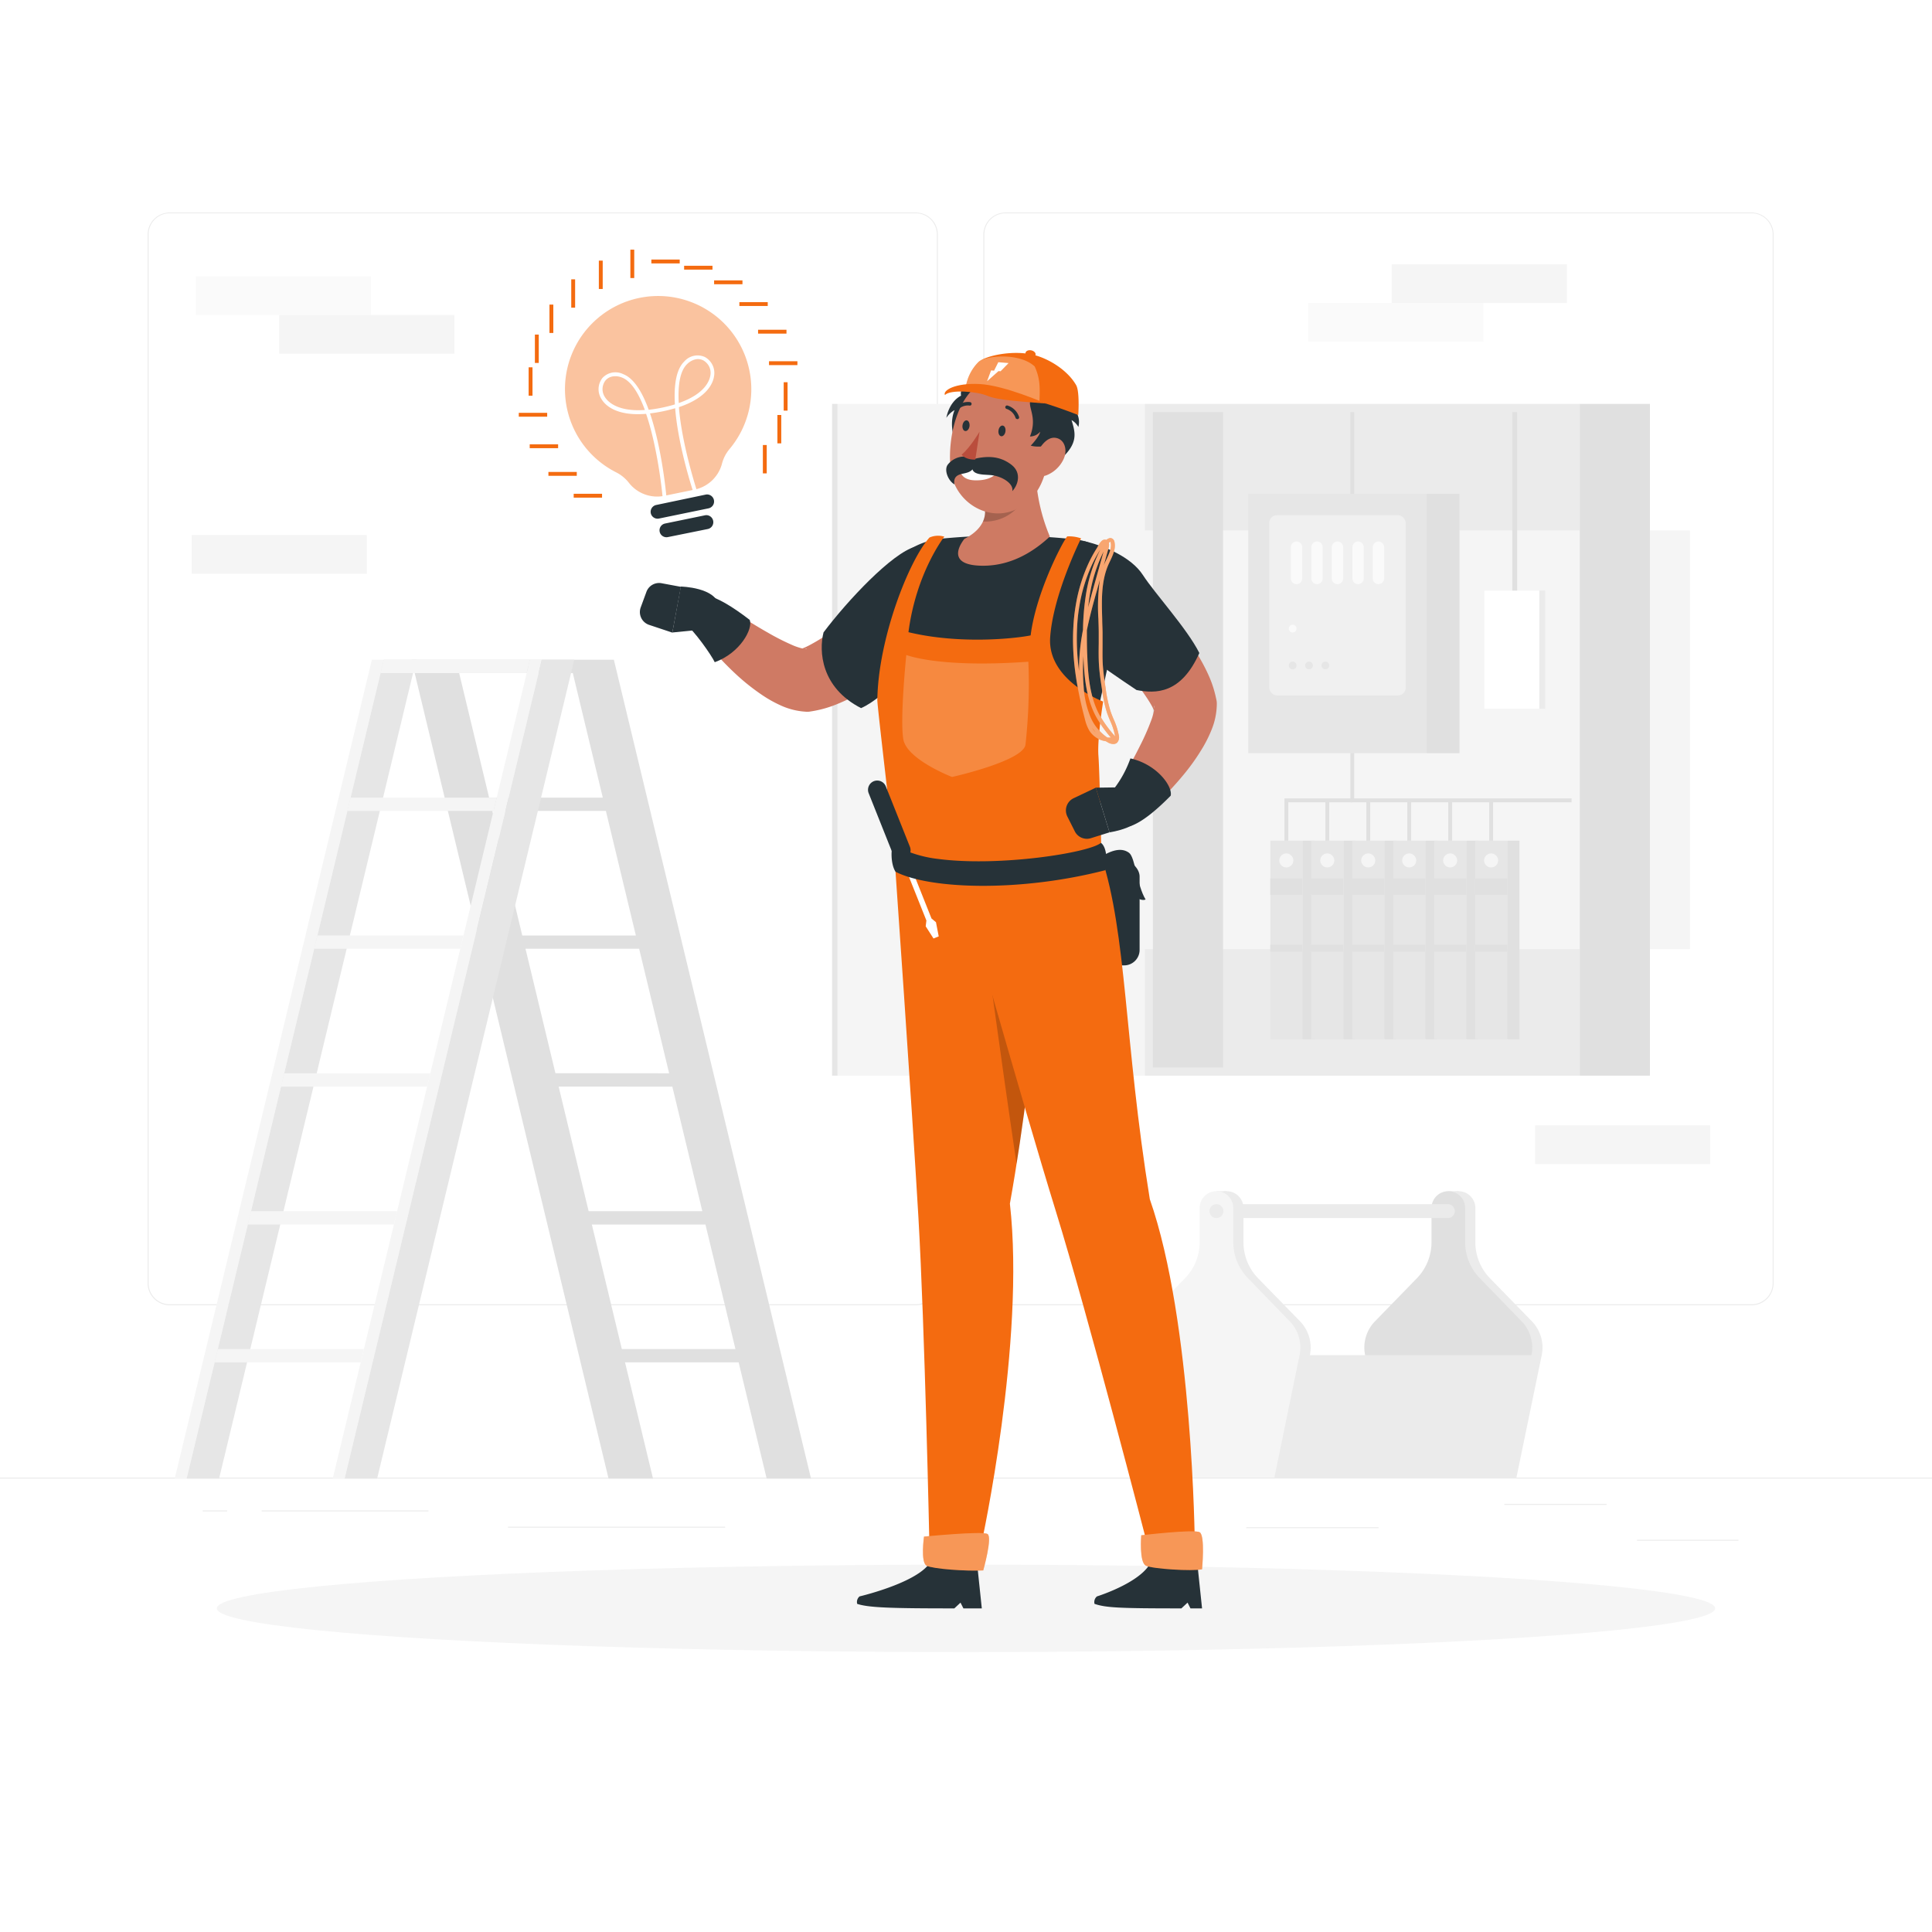 <svg class="animated" id="freepik_stories-electrician" xmlns="http://www.w3.org/2000/svg" viewBox="0 0 500 500" version="1.1" xmlns:xlink="http://www.w3.org/1999/xlink" xmlns:svgjs="http://svgjs.com/svgjs"><style>svg#freepik_stories-electrician:not(.animated) .animable {opacity: 0;}svg#freepik_stories-electrician.animated #freepik--background-complete--inject-6 {animation: 1s 1 forwards cubic-bezier(.36,-0.01,.5,1.38) slideDown;animation-delay: 0s;}svg#freepik_stories-electrician.animated #freepik--Shadow--inject-6 {animation: 1s 1 forwards cubic-bezier(.36,-0.01,.5,1.38) slideUp;animation-delay: 0s;}svg#freepik_stories-electrician.animated #freepik--Character--inject-6 {animation: 1s 1 forwards cubic-bezier(.36,-0.01,.5,1.38) slideLeft;animation-delay: 0s;}svg#freepik_stories-electrician.animated #freepik--Bulb--inject-6 {animation: 1s 1 forwards cubic-bezier(.36,-0.01,.5,1.38) slideDown,1.5s Infinite  linear heartbeat;animation-delay: 0s,1s;}            @keyframes slideDown {                0% {                    opacity: 0;                    transform: translateY(-30px);                }                100% {                    opacity: 1;                    transform: translateY(0);                }            }                    @keyframes slideUp {                0% {                    opacity: 0;                    transform: translateY(30px);                }                100% {                    opacity: 1;                    transform: inherit;                }            }                    @keyframes slideLeft {                0% {                    opacity: 0;                    transform: translateX(-30px);                }                100% {                    opacity: 1;                    transform: translateX(0);                }            }                    @keyframes heartbeat {                0% {                    transform: scale(1);                }                10% {                    transform: scale(1.1);                }                30% {                    transform: scale(1);                }                40% {                    transform: scale(1);                }                50% {                    transform: scale(1.1);                }                60% {                    transform: scale(1);                }                100% {                    transform: scale(1);                }            }        </style><g id="freepik--background-complete--inject-6" class="animable" style="transform-origin: 250px 226.87px;"><rect y="382.4" width="500" height="0.25" style="fill: rgb(235, 235, 235); transform-origin: 250px 382.525px;" id="el83xuzdu800o" class="animable"></rect><rect x="423.67" y="398.49" width="26.23" height="0.25" style="fill: rgb(235, 235, 235); transform-origin: 436.785px 398.615px;" id="elyb6ifyqsjfk" class="animable"></rect><rect x="322.53" y="395.24" width="34.23" height="0.25" style="fill: rgb(235, 235, 235); transform-origin: 339.645px 395.365px;" id="eltskxn52kpo9" class="animable"></rect><rect x="389.33" y="389.21" width="26.44" height="0.25" style="fill: rgb(235, 235, 235); transform-origin: 402.55px 389.335px;" id="elxwtyvzvdyp" class="animable"></rect><rect x="67.7" y="390.89" width="43.19" height="0.25" style="fill: rgb(235, 235, 235); transform-origin: 89.295px 391.015px;" id="elwimy3wl2p6s" class="animable"></rect><rect x="52.46" y="390.89" width="6.33" height="0.25" style="fill: rgb(235, 235, 235); transform-origin: 55.625px 391.015px;" id="el4v5e9gbqukl" class="animable"></rect><rect x="131.47" y="395.11" width="56.2" height="0.25" style="fill: rgb(235, 235, 235); transform-origin: 159.57px 395.235px;" id="el6k4xya23sua" class="animable"></rect><path d="M237,337.8H43.91a5.71,5.71,0,0,1-5.7-5.71V60.66A5.71,5.71,0,0,1,43.91,55H237a5.71,5.71,0,0,1,5.71,5.71V332.09A5.71,5.71,0,0,1,237,337.8ZM43.91,55.2a5.46,5.46,0,0,0-5.45,5.46V332.09a5.46,5.46,0,0,0,5.45,5.46H237a5.47,5.47,0,0,0,5.46-5.46V60.66A5.47,5.47,0,0,0,237,55.2Z" style="fill: rgb(235, 235, 235); transform-origin: 140.46px 196.4px;" id="el8kaxal5hk47" class="animable"></path><path d="M453.31,337.8H260.21a5.72,5.72,0,0,1-5.71-5.71V60.66A5.72,5.72,0,0,1,260.21,55h193.1A5.71,5.71,0,0,1,459,60.66V332.09A5.71,5.71,0,0,1,453.31,337.8ZM260.21,55.2a5.47,5.47,0,0,0-5.46,5.46V332.09a5.47,5.47,0,0,0,5.46,5.46h193.1a5.47,5.47,0,0,0,5.46-5.46V60.66a5.47,5.47,0,0,0-5.46-5.46Z" style="fill: rgb(235, 235, 235); transform-origin: 356.75px 196.4px;" id="eltbj0nb1b51o" class="animable"></path><rect x="296.24" y="104.53" width="112.6" height="173.85" style="fill: rgb(235, 235, 235); transform-origin: 352.54px 191.455px;" id="elglace3my90u" class="animable"></rect><g id="eldwdokptt8in"><rect x="216.76" y="104.53" width="79.49" height="173.85" style="fill: rgb(245, 245, 245); transform-origin: 256.505px 191.455px; transform: rotate(180deg);" class="animable"></rect></g><rect x="215.34" y="104.53" width="1.42" height="173.85" style="fill: rgb(230, 230, 230); transform-origin: 216.05px 191.455px;" id="elrgdiwhmuzw" class="animable"></rect><g id="elamuazs4h2fn"><rect x="267.74" y="137.28" width="169.61" height="108.36" style="fill: rgb(245, 245, 245); transform-origin: 352.545px 191.46px; transform: rotate(90deg);" class="animable"></rect></g><polygon points="406.73 207.63 349.47 207.63 349.47 106.66 350.47 106.66 350.47 206.63 406.73 206.63 406.73 207.63" style="fill: rgb(224, 224, 224); transform-origin: 378.1px 157.145px;" id="eln3ihhcbkgil" class="animable"></polygon><g id="elmtfrzaow3cp"><rect x="408.84" y="104.53" width="18.16" height="173.85" style="fill: rgb(224, 224, 224); transform-origin: 417.92px 191.455px; transform: rotate(180deg);" class="animable"></rect></g><g id="elpbvrgouikup"><rect x="298.36" y="106.66" width="18.16" height="169.61" style="fill: rgb(224, 224, 224); transform-origin: 307.44px 191.465px; transform: rotate(180deg);" class="animable"></rect></g><rect x="323.06" y="127.8" width="46.17" height="67.13" style="fill: rgb(230, 230, 230); transform-origin: 346.145px 161.365px;" id="ela7jipyc6q8s" class="animable"></rect><rect x="328.47" y="133.33" width="35.33" height="46.65" rx="2.01" style="fill: rgb(240, 240, 240); transform-origin: 346.135px 156.655px;" id="el50p9b769z7t" class="animable"></rect><g id="elr2of1rk7sr"><rect x="369.23" y="127.8" width="8.48" height="67.13" style="fill: rgb(224, 224, 224); transform-origin: 373.47px 161.365px; transform: rotate(180deg);" class="animable"></rect></g><path d="M346.14,151.17h0a1.47,1.47,0,0,1-1.47-1.47v-8.08a1.48,1.48,0,0,1,1.47-1.48h0a1.48,1.48,0,0,1,1.47,1.48v8.08A1.47,1.47,0,0,1,346.14,151.17Z" style="fill: rgb(250, 250, 250); transform-origin: 346.14px 145.655px;" id="el02ujxwpnudqp" class="animable"></path><path d="M340.84,151.17h0a1.47,1.47,0,0,1-1.47-1.47v-8.08a1.48,1.48,0,0,1,1.47-1.48h0a1.48,1.48,0,0,1,1.47,1.48v8.08A1.47,1.47,0,0,1,340.84,151.17Z" style="fill: rgb(250, 250, 250); transform-origin: 340.84px 145.655px;" id="eli94pljdtwo" class="animable"></path><path d="M335.54,151.17h0a1.47,1.47,0,0,1-1.47-1.47v-8.08a1.48,1.48,0,0,1,1.47-1.48h0a1.48,1.48,0,0,1,1.47,1.48v8.08A1.47,1.47,0,0,1,335.54,151.17Z" style="fill: rgb(250, 250, 250); transform-origin: 335.54px 145.655px;" id="elsstlev2rfp7" class="animable"></path><path d="M351.44,151.17h0A1.47,1.47,0,0,1,350,149.7v-8.08a1.48,1.48,0,0,1,1.47-1.48h0a1.48,1.48,0,0,1,1.47,1.48v8.08A1.47,1.47,0,0,1,351.44,151.17Z" style="fill: rgb(250, 250, 250); transform-origin: 351.47px 145.655px;" id="elees0ch5cm8m" class="animable"></path><path d="M356.74,151.17h0a1.47,1.47,0,0,1-1.47-1.47v-8.08a1.48,1.48,0,0,1,1.47-1.48h0a1.48,1.48,0,0,1,1.47,1.48v8.08A1.47,1.47,0,0,1,356.74,151.17Z" style="fill: rgb(250, 250, 250); transform-origin: 356.74px 145.655px;" id="el7fqmhi5zw22" class="animable"></path><path d="M335.54,162.68a1,1,0,1,1-1-1A1,1,0,0,1,335.54,162.68Z" style="fill: rgb(250, 250, 250); transform-origin: 334.54px 162.68px;" id="elc10tkf6n46h" class="animable"></path><path d="M335.54,172.22a1,1,0,1,1-1-1A1,1,0,0,1,335.54,172.22Z" style="fill: rgb(230, 230, 230); transform-origin: 334.54px 172.22px;" id="eld519huk1ldt" class="animable"></path><path d="M339.78,172.22a1,1,0,1,1-1-1A1,1,0,0,1,339.78,172.22Z" style="fill: rgb(230, 230, 230); transform-origin: 338.78px 172.22px;" id="el3nbpz4gq7ct" class="animable"></path><path d="M344,172.22a1,1,0,1,1-1-1A1,1,0,0,1,344,172.22Z" style="fill: rgb(230, 230, 230); transform-origin: 343px 172.22px;" id="elvmh6o8dfyyo" class="animable"></path><rect x="328.75" y="217.57" width="8.3" height="51.39" style="fill: rgb(230, 230, 230); transform-origin: 332.9px 243.265px;" id="el9na2dk0fucn" class="animable"></rect><rect x="328.75" y="227.33" width="8.3" height="4.26" style="fill: rgb(224, 224, 224); transform-origin: 332.9px 229.46px;" id="elj6dwe3bw70d" class="animable"></rect><rect x="328.75" y="244.49" width="8.3" height="1.81" style="fill: rgb(224, 224, 224); transform-origin: 332.9px 245.395px;" id="el99tp2kve5s" class="animable"></rect><g id="elkoh63dnd0jg"><rect x="337.06" y="217.57" width="3.18" height="51.39" style="fill: rgb(224, 224, 224); transform-origin: 338.65px 243.265px; transform: rotate(180deg);" class="animable"></rect></g><path d="M334.71,222.67a1.81,1.81,0,1,1-1.8-1.8A1.81,1.81,0,0,1,334.71,222.67Z" style="fill: rgb(245, 245, 245); transform-origin: 332.9px 222.68px;" id="elqdwvzxd4lxp" class="animable"></path><rect x="339.35" y="217.57" width="8.3" height="51.39" style="fill: rgb(230, 230, 230); transform-origin: 343.5px 243.265px;" id="elh7y4nrumj2o" class="animable"></rect><rect x="339.35" y="227.33" width="8.3" height="4.26" style="fill: rgb(224, 224, 224); transform-origin: 343.5px 229.46px;" id="el31liyv34dxo" class="animable"></rect><rect x="339.35" y="244.49" width="8.3" height="1.81" style="fill: rgb(224, 224, 224); transform-origin: 343.5px 245.395px;" id="elb24e0fbggra" class="animable"></rect><g id="elu6o8pljy5q"><rect x="347.66" y="217.57" width="3.18" height="51.39" style="fill: rgb(224, 224, 224); transform-origin: 349.25px 243.265px; transform: rotate(180deg);" class="animable"></rect></g><path d="M345.31,222.67a1.81,1.81,0,1,1-1.8-1.8A1.81,1.81,0,0,1,345.31,222.67Z" style="fill: rgb(245, 245, 245); transform-origin: 343.5px 222.68px;" id="eliu9igm4rgxo" class="animable"></path><rect x="349.96" y="217.57" width="8.3" height="51.39" style="fill: rgb(230, 230, 230); transform-origin: 354.11px 243.265px;" id="elhwcwieuisvs" class="animable"></rect><rect x="349.96" y="227.33" width="8.3" height="4.26" style="fill: rgb(224, 224, 224); transform-origin: 354.11px 229.46px;" id="el7ihwr8304u" class="animable"></rect><rect x="349.96" y="244.49" width="8.3" height="1.81" style="fill: rgb(224, 224, 224); transform-origin: 354.11px 245.395px;" id="elwl85h2c2t5" class="animable"></rect><g id="elnb7nzssqjik"><rect x="358.26" y="217.57" width="3.18" height="51.39" style="fill: rgb(224, 224, 224); transform-origin: 359.85px 243.265px; transform: rotate(180deg);" class="animable"></rect></g><path d="M355.91,222.67a1.81,1.81,0,1,1-1.8-1.8A1.81,1.81,0,0,1,355.91,222.67Z" style="fill: rgb(245, 245, 245); transform-origin: 354.1px 222.68px;" id="elisekvk0zvr" class="animable"></path><rect x="360.56" y="217.57" width="8.3" height="51.39" style="fill: rgb(230, 230, 230); transform-origin: 364.71px 243.265px;" id="el4lgz9ww7c5k" class="animable"></rect><rect x="360.56" y="227.33" width="8.3" height="4.26" style="fill: rgb(224, 224, 224); transform-origin: 364.71px 229.46px;" id="el2j0j6hhfqv4" class="animable"></rect><rect x="360.56" y="244.49" width="8.3" height="1.81" style="fill: rgb(224, 224, 224); transform-origin: 364.71px 245.395px;" id="elc7ryijagaxw" class="animable"></rect><g id="elk5msmvalhd"><rect x="368.86" y="217.57" width="3.18" height="51.39" style="fill: rgb(224, 224, 224); transform-origin: 370.45px 243.265px; transform: rotate(180deg);" class="animable"></rect></g><path d="M366.51,222.67a1.81,1.81,0,1,1-1.8-1.8A1.81,1.81,0,0,1,366.51,222.67Z" style="fill: rgb(245, 245, 245); transform-origin: 364.7px 222.68px;" id="elka6ez9uaq8m" class="animable"></path><rect x="371.16" y="217.57" width="8.3" height="51.39" style="fill: rgb(230, 230, 230); transform-origin: 375.31px 243.265px;" id="el91a3y2ri2ie" class="animable"></rect><rect x="371.16" y="227.33" width="8.3" height="4.26" style="fill: rgb(224, 224, 224); transform-origin: 375.31px 229.46px;" id="el28as5ff6hwb" class="animable"></rect><rect x="371.16" y="244.49" width="8.3" height="1.81" style="fill: rgb(224, 224, 224); transform-origin: 375.31px 245.395px;" id="el95qpek8m91n" class="animable"></rect><g id="elmdjcn2suhr"><rect x="379.46" y="217.57" width="3.18" height="51.39" style="fill: rgb(224, 224, 224); transform-origin: 381.05px 243.265px; transform: rotate(180deg);" class="animable"></rect></g><path d="M377.11,222.67a1.81,1.81,0,1,1-1.8-1.8A1.81,1.81,0,0,1,377.11,222.67Z" style="fill: rgb(245, 245, 245); transform-origin: 375.3px 222.68px;" id="eltg89za9zyt" class="animable"></path><rect x="381.76" y="217.57" width="8.3" height="51.39" style="fill: rgb(230, 230, 230); transform-origin: 385.91px 243.265px;" id="elc39wobn4zt" class="animable"></rect><rect x="381.76" y="227.33" width="8.3" height="4.26" style="fill: rgb(224, 224, 224); transform-origin: 385.91px 229.46px;" id="el3fvt7g2umoj" class="animable"></rect><rect x="381.76" y="244.49" width="8.3" height="1.81" style="fill: rgb(224, 224, 224); transform-origin: 385.91px 245.395px;" id="elvq49013dr5" class="animable"></rect><g id="elds2uuod8dq"><rect x="390.06" y="217.57" width="3.18" height="51.39" style="fill: rgb(224, 224, 224); transform-origin: 391.65px 243.265px; transform: rotate(180deg);" class="animable"></rect></g><path d="M387.71,222.67a1.81,1.81,0,1,1-1.8-1.8A1.81,1.81,0,0,1,387.71,222.67Z" style="fill: rgb(245, 245, 245); transform-origin: 385.9px 222.68px;" id="elb4v8pzifk6a" class="animable"></path><polygon points="333.41 217.57 332.41 217.57 332.41 206.63 349.97 206.63 349.97 207.63 333.41 207.63 333.41 217.57" style="fill: rgb(224, 224, 224); transform-origin: 341.19px 212.1px;" id="elul4tjvaiu0p" class="animable"></polygon><rect x="343.01" y="207.13" width="1" height="10.45" style="fill: rgb(224, 224, 224); transform-origin: 343.51px 212.355px;" id="eljwmdxebothe" class="animable"></rect><rect x="353.61" y="207.13" width="1" height="10.45" style="fill: rgb(224, 224, 224); transform-origin: 354.11px 212.355px;" id="elkxt9mc8fz7" class="animable"></rect><rect x="364.21" y="207.13" width="1" height="10.45" style="fill: rgb(224, 224, 224); transform-origin: 364.71px 212.355px;" id="el4irvkrdt5oo" class="animable"></rect><rect x="374.81" y="207.13" width="1" height="10.45" style="fill: rgb(224, 224, 224); transform-origin: 375.31px 212.355px;" id="el4bb15d2s3w7" class="animable"></rect><rect x="385.41" y="207.13" width="1" height="10.45" style="fill: rgb(224, 224, 224); transform-origin: 385.91px 212.355px;" id="el0diu7pui7nct" class="animable"></rect><rect x="384.1" y="152.83" width="15.81" height="30.62" style="fill: rgb(235, 235, 235); transform-origin: 392.005px 168.14px;" id="eliz3nmogdqv8" class="animable"></rect><rect x="384.1" y="152.83" width="14.27" height="30.62" style="fill: rgb(255, 255, 255); transform-origin: 391.235px 168.14px;" id="elvh659c4z2i" class="animable"></rect><rect x="391.38" y="106.66" width="1.26" height="46.17" style="fill: rgb(224, 224, 224); transform-origin: 392.01px 129.745px;" id="el0p3jrdpy9mc" class="animable"></rect><path d="M158.87,170.74H118l.83,3.45h29.41L156,206.42H126.56l.83,3.45H156.8l7.76,32.23H135.15l.7,2.87L118,170.74H106.49l51,211.91H169L144.15,279.44l.42,1.78H174l7.76,32.23H152.33l.83,3.45h29.41l7.76,32.23H160.92l.83,3.44h29.41l7.25,30.08h11.48Zm-15.13,107L136,245.54h29.41l7.76,32.23Z" style="fill: rgb(224, 224, 224); transform-origin: 158.19px 276.695px;" id="elazexazofr4" class="animable"></path><polygon points="86.11 382.65 89.19 382.65 140.21 170.74 137.14 170.74 86.11 382.65" style="fill: rgb(245, 245, 245); transform-origin: 113.16px 276.695px;" id="elljnnyru7dbi" class="animable"></polygon><polygon points="97.6 382.65 89.19 382.65 140.21 170.74 148.62 170.74 97.6 382.65" style="fill: rgb(230, 230, 230); transform-origin: 118.905px 276.695px;" id="elucngyloubrf" class="animable"></polygon><polygon points="45.22 382.65 48.3 382.65 99.32 170.74 96.24 170.74 45.22 382.65" style="fill: rgb(245, 245, 245); transform-origin: 72.27px 276.695px;" id="elpvz9ozm1kq" class="animable"></polygon><polygon points="56.7 382.65 48.3 382.65 99.32 170.74 107.73 170.74 56.7 382.65" style="fill: rgb(230, 230, 230); transform-origin: 78.015px 276.695px;" id="elx81r78rzcap" class="animable"></polygon><polygon points="98.49 174.19 136.31 174.19 137.14 170.74 99.32 170.74 98.49 174.19" style="fill: rgb(245, 245, 245); transform-origin: 117.815px 172.465px;" id="elb4b7yuxd1vm" class="animable"></polygon><polygon points="89.9 209.87 127.72 209.87 128.55 206.42 90.73 206.42 89.9 209.87" style="fill: rgb(245, 245, 245); transform-origin: 109.225px 208.145px;" id="elnuzet4ydkg" class="animable"></polygon><polygon points="81.31 245.54 119.13 245.54 119.96 242.09 82.14 242.09 81.31 245.54" style="fill: rgb(245, 245, 245); transform-origin: 100.635px 243.815px;" id="elqxrllsa9xi" class="animable"></polygon><polygon points="72.72 281.22 110.54 281.22 111.37 277.77 73.55 277.77 72.72 281.22" style="fill: rgb(245, 245, 245); transform-origin: 92.045px 279.495px;" id="el9d15ik193cm" class="animable"></polygon><polygon points="64.13 316.9 101.95 316.9 102.78 313.45 64.96 313.45 64.13 316.9" style="fill: rgb(245, 245, 245); transform-origin: 83.455px 315.175px;" id="elfbz3y7tz8gi" class="animable"></polygon><polygon points="55.54 352.57 93.36 352.57 94.19 349.13 56.37 349.13 55.54 352.57" style="fill: rgb(245, 245, 245); transform-origin: 74.865px 350.85px;" id="el1ldxpo8ijft" class="animable"></polygon><path d="M381.82,321.49v-8.85a4.36,4.36,0,0,0-4.36-4.36h0a4.36,4.36,0,0,0-4.35,4.36v8.85a13.39,13.39,0,0,1-3.79,9.33l-10.83,11.12a9.75,9.75,0,0,0-2.56,8.76l6.52,31.7h30L399,350.7a9.75,9.75,0,0,0-2.56-8.76l-10.83-11.12A13.39,13.39,0,0,1,381.82,321.49Z" style="fill: rgb(235, 235, 235); transform-origin: 377.465px 345.34px;" id="el1h4abvvpfaj" class="animable"></path><rect x="374.83" y="308.28" width="2.64" height="3.35" style="fill: rgb(235, 235, 235); transform-origin: 376.15px 309.955px;" id="elhhqlszq7lt8" class="animable"></rect><path d="M379.18,321.49v-8.85a4.36,4.36,0,0,0-4.35-4.36h0a4.36,4.36,0,0,0-4.36,4.36v8.85a13.39,13.39,0,0,1-3.79,9.33l-10.82,11.12a9.72,9.72,0,0,0-2.57,8.76l6.53,31.7h30l6.52-31.7a9.75,9.75,0,0,0-2.56-8.76L383,330.82A13.36,13.36,0,0,1,379.18,321.49Z" style="fill: rgb(224, 224, 224); transform-origin: 374.815px 345.34px;" id="eliaj26jpx0r" class="animable"></path><path d="M374.83,311.64h-60v3.59h60a1.8,1.8,0,0,0,0-3.59Z" style="fill: rgb(235, 235, 235); transform-origin: 345.663px 313.435px;" id="elmby3tti148e" class="animable"></path><path d="M321.81,321.49v-8.85a4.36,4.36,0,0,0-4.35-4.36h0a4.36,4.36,0,0,0-4.36,4.36v8.85a13.39,13.39,0,0,1-3.79,9.33l-10.83,11.12a9.75,9.75,0,0,0-2.56,8.76l6.52,31.7h30L339,350.7a9.75,9.75,0,0,0-2.56-8.76L325.6,330.82A13.39,13.39,0,0,1,321.81,321.49Z" style="fill: rgb(235, 235, 235); transform-origin: 317.46px 345.34px;" id="el1n4t1zx6adb" class="animable"></path><rect x="314.82" y="308.28" width="2.64" height="3.35" style="fill: rgb(235, 235, 235); transform-origin: 316.14px 309.955px;" id="elsmmjyxfm44s" class="animable"></rect><path d="M319.17,321.49v-8.85a4.36,4.36,0,0,0-4.35-4.36h0a4.35,4.35,0,0,0-4.35,4.36v8.85a13.4,13.4,0,0,1-3.8,9.33l-10.82,11.12a9.72,9.72,0,0,0-2.56,8.76l6.52,31.7h30l6.52-31.7a9.72,9.72,0,0,0-2.56-8.76L323,330.82A13.4,13.4,0,0,1,319.17,321.49Z" style="fill: rgb(245, 245, 245); transform-origin: 314.81px 345.34px;" id="el7cahpo0p945" class="animable"></path><path d="M316.62,313.43a1.8,1.8,0,1,1-1.8-1.79A1.81,1.81,0,0,1,316.62,313.43Z" style="fill: rgb(235, 235, 235); transform-origin: 314.82px 313.44px;" id="elw6j02ojkjs" class="animable"></path><polygon points="396.94 350.7 338.53 350.7 331.89 382.4 390.3 382.4 396.94 350.7" style="fill: rgb(235, 235, 235); transform-origin: 364.415px 366.55px;" id="elzi297r2feb" class="animable"></polygon><rect x="50.67" y="71.52" width="45.33" height="10.01" style="fill: rgb(250, 250, 250); transform-origin: 73.335px 76.525px;" id="elbunkihdm21" class="animable"></rect><rect x="72.27" y="81.53" width="45.33" height="10.01" style="fill: rgb(245, 245, 245); transform-origin: 94.935px 86.535px;" id="eleohj1ys040d" class="animable"></rect><rect x="338.57" y="78.42" width="45.33" height="10.01" style="fill: rgb(250, 250, 250); transform-origin: 361.235px 83.425px;" id="elm9vtnvr5pc" class="animable"></rect><rect x="360.18" y="68.41" width="45.33" height="10.01" style="fill: rgb(245, 245, 245); transform-origin: 382.845px 73.415px;" id="elkc7n6br7098" class="animable"></rect><rect x="49.6" y="138.47" width="45.33" height="10.01" style="fill: rgb(245, 245, 245); transform-origin: 72.265px 143.475px;" id="el3uzbyx8ydg7" class="animable"></rect><rect x="397.28" y="291.24" width="45.33" height="10.01" style="fill: rgb(245, 245, 245); transform-origin: 419.945px 296.245px;" id="ell26qvyaong" class="animable"></rect></g><g id="freepik--Shadow--inject-6" class="animable" style="transform-origin: 250px 416.24px;"><ellipse id="freepik--path--inject-6" cx="250" cy="416.24" rx="193.89" ry="11.32" style="fill: rgb(245, 245, 245); transform-origin: 250px 416.24px;" class="animable"></ellipse></g><g id="freepik--Character--inject-6" class="animable" style="transform-origin: 240.256px 253.44px;"><path d="M245.21,162.28c-1.27,1.23-2.41,2.27-3.64,3.35s-2.46,2.11-3.71,3.14c-2.52,2-5.09,4-7.83,5.9a81.93,81.93,0,0,1-8.7,5.34,48.08,48.08,0,0,1-5,2.34,29.19,29.19,0,0,1-6.38,1.75l-.51.08a5.3,5.3,0,0,1-1.05,0,18.2,18.2,0,0,1-6.44-1.66,32.2,32.2,0,0,1-4.4-2.44,55.79,55.79,0,0,1-6.94-5.46c-2.08-1.92-4-3.9-5.85-6a75.58,75.58,0,0,1-5.2-6.48,4.54,4.54,0,0,1,6.12-6.45l.12.08,6.46,4.07c2.15,1.34,4.29,2.66,6.42,3.86a60.54,60.54,0,0,0,6.19,3.16,15,15,0,0,0,2.69.94c.75.18,1.39.2,1.18.09l-1.55.12a18.58,18.58,0,0,0,2.41-1.09c1-.54,2.11-1.17,3.21-1.88s2.23-1.49,3.35-2.32,2.27-1.65,3.4-2.53c2.26-1.77,4.54-3.6,6.78-5.49l3.36-2.85,3.27-2.82.16-.13a9,9,0,0,1,12.12,13.3Z" style="fill: rgb(207, 122, 100); transform-origin: 213.383px 165.456px;" id="elsp9u7ta4n1" class="animable"></path><path d="M184,162.69l-10,1,2.19-11.89s9.19.17,9.89,5.07Z" style="fill: rgb(38, 50, 56); transform-origin: 180.04px 157.745px;" id="elqbnz7h4cst8" class="animable"></path><path d="M165.82,157.18l1.47-4a3.49,3.49,0,0,1,3.93-2.24l5,.93L174,163.72l-6-2A3.5,3.5,0,0,1,165.82,157.18Z" style="fill: rgb(38, 50, 56); transform-origin: 170.911px 157.3px;" id="elx11rl8vpxqd" class="animable"></path><path d="M177.09,161.18c2.63,2.06,7,8.33,7.89,10.2,6.63-2.42,9.94-8.68,9.05-10.95-4.53-3.49-8.43-5.83-11.3-6.39C178.05,155,177.09,161.18,177.09,161.18Z" style="fill: rgb(38, 50, 56); transform-origin: 185.631px 162.71px;" id="elgjmcnwxwth" class="animable"></path><path d="M252.34,152.28c-1.47,4.92-4.69,11.81-9.6,14.65s-13.4,13.51-19.9,16.33c-10.39-5.32-10.94-14.74-9.71-19.6,6.29-8.34,17.78-20.56,23.76-22.18C242.09,140.07,246.58,148.22,252.34,152.28Z" style="fill: rgb(38, 50, 56); transform-origin: 232.501px 162.289px;" id="elndqsuh3n18r" class="animable"></path><path d="M251.18,113.39c3.41,1.41,5.44.87,5.44.87s-2-2.57-2-3.85a3.44,3.44,0,0,0,2.5,1.52c-1.56-5.49,1.84-7.67.73-9.81-2.1-4.06-9.83-4.1-9.14.28-3.2,1.69-3.79,5.73-3.79,5.73a6,6,0,0,1,2.13-2c-1.33,3.14-.67,7.59,1.63,10.93A2.68,2.68,0,0,0,251.18,113.39Z" style="fill: rgb(38, 50, 56); transform-origin: 251.499px 108.077px;" id="el05ykvl471cn4" class="animable"></path><g id="el2u3fevcndk9"><rect x="283.82" y="222.84" width="11.11" height="27" rx="4" style="fill: rgb(38, 50, 56); transform-origin: 289.375px 236.34px; transform: rotate(165.57deg);" class="animable"></rect></g><path d="M283.94,222.4c4.19-2.92,6.63-2.88,8.25-1.7s2,8.31,4.29,12.09C293.38,234.23,283.94,222.4,283.94,222.4Z" style="fill: rgb(38, 50, 56); transform-origin: 290.21px 226.429px;" id="elgvmn63ctg0a" class="animable"></path><path d="M278.61,139.64a169.36,169.36,0,0,0-35.06-.23,19.51,19.51,0,0,0-17.44,19.45c0,17.94,4.75,44.1,7.74,71.64,27.32,9.17,50.36-.46,50.36-.46.61-6.29.27-25-1.84-36,1.55-11.36,5.48-24.36,7.71-39.44A13.19,13.19,0,0,0,278.61,139.64Z" style="fill: rgb(38, 50, 56); transform-origin: 258.161px 186.536px;" id="eltqhei747cam" class="animable"></path><path d="M268.05,117.92a47.53,47.53,0,0,0,3.65,20.94c-3.68,3.42-9.65,7.67-17.61,7.55s-6.64-4.18-4.51-6.95c5.7-2.88,6.07-7.1,4.67-9.65Z" style="fill: rgb(206, 122, 99); transform-origin: 259.826px 132.166px;" id="el34vh50qamti" class="animable"></path><g id="eltic6gshg6o"><path d="M268.05,117.92l-13.8,11.89a5.7,5.7,0,0,1,.14,5.15,11.26,11.26,0,0,0,7.82-2.56c3.55-2.85,4.83-6.3,5.83-11.19C268,120.17,268,119.08,268.05,117.92Z" style="opacity: 0.2; transform-origin: 261.15px 126.449px;" class="animable"></path></g><path d="M272.52,112c-1.56,8.92-2,14.23-7.09,18.29-7.61,6.1-18.25.64-19.38-8.6-1-8.31,1.71-21.51,10.92-24A12.48,12.48,0,0,1,272.52,112Z" style="fill: rgb(206, 122, 99); transform-origin: 259.291px 115.061px;" id="elo4nu8dh5bi" class="animable"></path><path d="M272.26,115.05c-3.54,1-5.5.28-5.5.28s2.25-2.34,2.44-3.61a3.46,3.46,0,0,1-2.65,1.24c2.14-5.29-1-7.83.34-9.83,2.52-3.81,11.36-2.35,10.19,1.93a5.07,5.07,0,0,1,2,5.44,4.61,4.61,0,0,0-1.77-1.78c1,3.27,1.85,6-2.94,10.22A2.68,2.68,0,0,1,272.26,115.05Z" style="fill: rgb(38, 50, 56); transform-origin: 272.895px 109.935px;" id="elo5udu7xd30o" class="animable"></path><path d="M248.39,121.16a66.47,66.47,0,0,1,10.61-.25c-1,2-2.81,3.53-6.81,3.39S248.39,121.16,248.39,121.16Z" style="fill: rgb(255, 255, 255); transform-origin: 253.694px 122.557px;" id="el663hognpre5" class="animable"></path><path d="M251.47,118.92c-.06,3-.12,3.85,4.5,4,3.25.13,6.49,2.27,6,4.19,1.42-1.45,2.52-4.64-.12-6.76C258.94,118.05,255.64,117.8,251.47,118.92Z" style="fill: rgb(38, 50, 56); transform-origin: 257.455px 122.692px;" id="elg57wdhh6bts" class="animable"></path><path d="M252.41,118.93c-.11,2.95-1.41,3.29-3.33,3.68s-2.27,1.35-2.08,2.75c-1.69-1-2.76-3.83-1.68-5.16A5.48,5.48,0,0,1,252.41,118.93Z" style="fill: rgb(38, 50, 56); transform-origin: 248.647px 121.755px;" id="el7h949cmfg8l" class="animable"></path><path d="M275.22,118.89a8.23,8.23,0,0,1-4.44,4.13c-2.48.89-3.66-1.55-2.93-4.22.67-2.41,2.75-5.77,5.22-5.5S276.39,116.48,275.22,118.89Z" style="fill: rgb(206, 122, 99); transform-origin: 271.687px 118.246px;" id="elweexwp0vmgf" class="animable"></path><path d="M260.21,111.66c-.11.77-.61,1.32-1.11,1.24s-.81-.76-.69-1.53.61-1.31,1.11-1.23S260.33,110.9,260.21,111.66Z" style="fill: rgb(38, 50, 56); transform-origin: 259.31px 111.52px;" id="elo1cy0kd42q" class="animable"></path><path d="M250.91,110.32c-.12.76-.62,1.31-1.12,1.23s-.81-.76-.69-1.52.61-1.32,1.11-1.24S251,109.55,250.91,110.32Z" style="fill: rgb(38, 50, 56); transform-origin: 250px 110.17px;" id="elfldc74rnkrt" class="animable"></path><path d="M253.51,111.72s-2.41,4.12-4.64,5.94c1.16,1.47,3.54,1.27,3.54,1.27Z" style="fill: rgb(186, 77, 60); transform-origin: 251.19px 115.33px;" id="el4z10o67no7" class="animable"></path><path d="M263.23,108.45a.37.37,0,0,0,.23,0,.45.45,0,0,0,.27-.57,4.55,4.55,0,0,0-3-2.93.45.45,0,0,0-.55.33.46.46,0,0,0,.33.55h0a3.65,3.65,0,0,1,2.32,2.34A.45.45,0,0,0,263.23,108.45Z" style="fill: rgb(38, 50, 56); transform-origin: 261.961px 106.702px;" id="elg51ks021xz" class="animable"></path><path d="M247.44,106.23a.45.45,0,0,0,.41-.13,3.59,3.59,0,0,1,3.06-1.14.44.44,0,0,0,.53-.35.46.46,0,0,0-.36-.54,4.48,4.48,0,0,0-3.88,1.4.46.46,0,0,0,0,.64A.57.57,0,0,0,247.44,106.23Z" style="fill: rgb(38, 50, 56); transform-origin: 249.26px 105.135px;" id="ela556d02artw" class="animable"></path><path d="M261.36,311.5c7.32-40.84,10.37-90.09,10.37-90.09l-40.3-.61s4.64,66.37,6.25,94.17c1.67,28.91,2.84,84.53,2.84,84.53H254S265.42,347.24,261.36,311.5Z" style="fill: rgb(244, 107, 16); transform-origin: 251.58px 310.15px;" id="elxdslgr038b" class="animable"></path><g id="el48qgeiqey59"><path d="M253.45,232.54s5.3,39.64,9.64,68.71c3.86-24.43,6.31-50.1,7.58-65.54Z" style="opacity: 0.2; transform-origin: 262.06px 266.895px;" class="animable"></path></g><path d="M222.45,413.15s18.07-4.23,18.86-10.4l11.52,1.5,1.26,12h-4.76l-.75-1.49-1.6,1.49c-16.16,0-22.15-.17-25.14-1.17A1.9,1.9,0,0,1,222.45,413.15Z" style="fill: rgb(38, 50, 56); transform-origin: 237.934px 409.5px;" id="elq3vqws2k4m" class="animable"></path><path d="M254.46,406.42c-4.32.25-13-.38-14.64-1.21s-.69-7.54-.69-7.54,15.11-1.5,16.44-.67S254.46,406.42,254.46,406.42Z" style="fill: rgb(244, 107, 16); transform-origin: 247.412px 401.613px;" id="elnj2g6mkxcj" class="animable"></path><g id="elmxkyq49zann"><path d="M254.46,406.42c-4.32.25-13-.38-14.64-1.21s-.69-7.54-.69-7.54,15.11-1.5,16.44-.67S254.46,406.42,254.46,406.42Z" style="fill: rgb(255, 255, 255); opacity: 0.3; transform-origin: 247.412px 401.613px;" class="animable"></path></g><path d="M297.57,310.35c-6.65-41.07-5.92-68.52-12.57-88.76l-38.59-.53s18.41,65.17,26.81,92.3,23.65,86.14,23.65,86.14h12.34S308.71,342.12,297.57,310.35Z" style="fill: rgb(244, 107, 16); transform-origin: 277.81px 310.28px;" id="elvfbogkk8zxg" class="animable"></path><path d="M283.89,413.15s13.63-4.23,14.42-10.4l11.52,1.5,1.26,12h-3l-.75-1.49-1.6,1.49c-16.16,0-19.49-.17-22.48-1.17A1.9,1.9,0,0,1,283.89,413.15Z" style="fill: rgb(38, 50, 56); transform-origin: 297.146px 409.5px;" id="elwhi1tc03e3" class="animable"></path><path d="M311.09,406.13c-2.66.54-12.7-.09-14.51-.92s-1.23-7.88-1.23-7.88,13.66-1.62,15.12-.79S311.09,406.13,311.09,406.13Z" style="fill: rgb(244, 107, 16); transform-origin: 303.296px 401.317px;" id="elre4r945gegr" class="animable"></path><g id="eljwt1wppjwli"><path d="M311.09,406.13c-2.66.54-12.7-.09-14.51-.92s-1.23-7.88-1.23-7.88,13.66-1.62,15.12-.79S311.09,406.13,311.09,406.13Z" style="fill: rgb(255, 255, 255); opacity: 0.3; transform-origin: 303.296px 401.317px;" class="animable"></path></g><path d="M231.43,220.8c-.39-4.52-4.23-36.59-4.38-39.53.19-16,8.23-36.33,13.5-42.16a5.55,5.55,0,0,1,3.84-.22s-7.28,9.28-9.28,24.72c13.39,3.22,27.84,1.61,31.62.83,1.32-10.77,8-23.77,9.46-25.62a9.29,9.29,0,0,1,3.59.51s-7.26,14.52-8,25.67,13.71,16.56,13.71,16.56-1.55,9.66-1.22,14,.78,26,.78,26S250.2,227.26,231.43,220.8Z" style="fill: rgb(244, 107, 16); transform-origin: 256.27px 181.265px;" id="el41z91p6fg07" class="animable"></path><polygon points="241.07 237.7 234.3 220.71 233.64 220.97 232.97 221.24 239.75 238.23 239.57 239.73 241.59 242.88 242.26 242.61 242.94 242.34 242.23 238.67 241.07 237.7" style="fill: rgb(255, 255, 255); transform-origin: 237.955px 231.795px;" id="elo3jbqy8tn0l" class="animable"></polygon><path d="M234.15,222.27h0a2.4,2.4,0,0,1-3.1-1.34l-6.24-15.65a2.4,2.4,0,0,1,1.34-3.11h0a2.4,2.4,0,0,1,3.1,1.34l6.24,15.65A2.4,2.4,0,0,1,234.15,222.27Z" style="fill: rgb(38, 50, 56); transform-origin: 230.15px 212.22px;" id="elimmkwyg64e8" class="animable"></path><path d="M231.21,218.61c-.66.67-.77,5,.56,7,8.91,4.59,32.4,5.26,54.31-.41.53-2.57.32-6-1.16-7.07-3,2.56-26.21,6.23-42.09,4.17A31.22,31.22,0,0,1,231.21,218.61Z" style="fill: rgb(38, 50, 56); transform-origin: 258.539px 223.692px;" id="eln775xynzh2p" class="animable"></path><g id="eldpjxhqswzik"><path d="M234.55,169.5s8.34,3.42,31.59,1.75a143.29,143.29,0,0,1-.75,21.5c-.67,4.25-19,8.33-19,8.33s-11.69-4.5-12.61-9.75S234.55,169.5,234.55,169.5Z" style="fill: rgb(255, 255, 255); opacity: 0.2; transform-origin: 249.881px 185.29px;" class="animable"></path></g><path d="M279.05,107.41c-8.36-3.25-19.38-6.77-29.19-6.56a11.72,11.72,0,0,1,3.43-7.23c2-1.62,8.66-3,13.85-1.87,4.11.92,9.13,4,11.37,7.93C279.48,101.38,279.05,107.41,279.05,107.41Z" style="fill: rgb(244, 107, 16); transform-origin: 264.502px 99.374px;" id="eliaupbilymi8" class="animable"></path><g id="elybnx0uz7d3j"><path d="M267.77,94.83c-3.92-3.6-12.51-2.83-14.48-1.21a11.72,11.72,0,0,0-3.43,7.23c6.23-.13,12.94,1.24,19.15,3.09C269.11,100.62,269.29,98.15,267.77,94.83Z" style="fill: rgb(255, 255, 255); opacity: 0.3; transform-origin: 259.467px 98.102px;" class="animable"></path></g><path d="M270.67,104.44c-5.91-.52-12.32-.81-15.12-2s-9.66-1.67-11-.21c-.62-1.13,2.53-3.18,9-2.84S270.67,104.44,270.67,104.44Z" style="fill: rgb(244, 107, 16); transform-origin: 257.572px 101.896px;" id="elcsn7z0xgq1t" class="animable"></path><polygon points="261.02 93.96 258.36 93.74 257.26 95.93 256.49 95.86 255.46 98.66 258.41 96.04 258.95 96.08 261.02 93.96" style="fill: rgb(255, 255, 255); transform-origin: 258.24px 96.2px;" id="el3eh0kbqew99" class="animable"></polygon><path d="M268,91.87c-.1.5-.78.78-1.5.63s-1.21-.7-1.1-1.2.78-.78,1.5-.63S268.14,91.36,268,91.87Z" style="fill: rgb(244, 107, 16); transform-origin: 266.704px 91.585px;" id="elrrc5nzifle" class="animable"></path><path d="M291,146.62c1.3,1.21,2.41,2.28,3.55,3.46s2.24,2.34,3.34,3.53c2.17,2.41,4.3,4.87,6.31,7.5a81.77,81.77,0,0,1,5.81,8.4,48.82,48.82,0,0,1,2.61,4.9,28.66,28.66,0,0,1,2.09,6.28l.11.5a4.67,4.67,0,0,1,.09,1,18.07,18.07,0,0,1-1.3,6.53,33.41,33.41,0,0,1-2.2,4.52,54.78,54.78,0,0,1-5.08,7.23,83.12,83.12,0,0,1-5.63,6.17,78.66,78.66,0,0,1-6.19,5.54,4.53,4.53,0,0,1-6.77-5.76l.07-.12,3.72-6.68c1.22-2.22,2.42-4.42,3.5-6.61a59.89,59.89,0,0,0,2.82-6.36,15.79,15.79,0,0,0,.8-2.74c.14-.76.12-1.39,0-1.18l.2,1.54a17.82,17.82,0,0,0-1.21-2.35c-.6-1-1.29-2-2.06-3.1s-1.61-2.14-2.49-3.22-1.78-2.18-2.72-3.26c-1.89-2.16-3.84-4.33-5.85-6.47l-3-3.2-3-3.11-.15-.15A9,9,0,0,1,291,146.62Z" style="fill: rgb(207, 122, 100); transform-origin: 295.467px 178.755px;" id="eln9bn8ei743n" class="animable"></path><path d="M293.67,203.71l-10.08.14,3.55,11.56s9.12-1.23,9.24-6.18Z" style="fill: rgb(38, 50, 56); transform-origin: 289.985px 209.56px;" id="elvc5hsv6ch5f" class="animable"></path><path d="M276.23,211.31l1.93,3.84a3.49,3.49,0,0,0,4.16,1.77l4.82-1.51-3.55-11.56-5.74,2.73A3.5,3.5,0,0,0,276.23,211.31Z" style="fill: rgb(38, 50, 56); transform-origin: 281.499px 210.464px;" id="elhynw1seyrxs" class="animable"></path><path d="M287.36,205.28a28.28,28.28,0,0,0,5.19-9c6.89,1.52,11,7.28,10.42,9.65-4,4.06-7.58,6.9-10.34,7.83C288.71,211.72,287.36,205.28,287.36,205.28Z" style="fill: rgb(38, 50, 56); transform-origin: 295.192px 205.02px;" id="elvwjm434knip" class="animable"></path><path d="M280.65,140.05c5,1.2,12.05,4,15.14,8.78s11.43,13.84,14.6,20.17c-4.75,10.66-11.34,10.54-16.25,9.58-8.67-5.83-19.84-13.07-20-19.25C274,153.94,276.91,146,280.65,140.05Z" style="fill: rgb(38, 50, 56); transform-origin: 292.263px 159.519px;" id="elswynv98t8j" class="animable"></path><path d="M288.09,192.55a2.91,2.91,0,0,1-1.33-.39l-.56-.33a6.05,6.05,0,0,1-4.25-2.69,10.56,10.56,0,0,1-1.17-3c-2.43-9.16-3.39-16.71-3-23.75h0a48.12,48.12,0,0,1,.66-5.95,42.26,42.26,0,0,1,3-10.05,34,34,0,0,1,2.48-4.62l.19-.35c.49-.89,1-1.63,1.59-1.74a1.27,1.27,0,0,1,.64.05,1.72,1.72,0,0,1,.87-.46,1,1,0,0,1,.84.27,1.25,1.25,0,0,1,.38.76c.36,1.73-.4,3.32-1.13,4.87-.14.3-.29.6-.42.9-1.93,4.35-1.78,9.34-1.63,14.17,0,1.16.08,2.32.09,3.47,0,1,0,1.94,0,2.91,0,1.76-.05,3.59.06,5.37.13,2,.43,4.09.73,6.08a35,35,0,0,0,1.29,6.06c.23.68.51,1.36.78,2a18.1,18.1,0,0,1,1.36,4.24,2.07,2.07,0,0,1-.47,1.85A1.44,1.44,0,0,1,288.09,192.55Zm-1.53-1.68a4.82,4.82,0,0,0,.93,0,33,33,0,0,1-3.79-5.31c-2.68-4.91-3.11-10.7-3.31-15.74a.43.43,0,0,1,0,0,51.3,51.3,0,0,0,.06,7.84,24.44,24.44,0,0,0,1.73,7.82A12.33,12.33,0,0,0,286.56,190.87Zm-5.28-27.77c0,2.35,0,4.61.11,6.68.19,4.93.62,10.58,3.19,15.3a32.78,32.78,0,0,0,4,5.49.2.2,0,0,1,0-.07,16.87,16.87,0,0,0-1.29-4c-.28-.67-.57-1.37-.81-2.08a35.64,35.64,0,0,1-1.32-6.23c-.31-2-.62-4.09-.75-6.17-.11-1.82-.09-3.66-.06-5.45,0-1,0-1.92,0-2.88,0-1.14-.05-2.3-.08-3.45a48.77,48.77,0,0,1,.39-10.26l-.76,2.75C282.94,156.11,282,159.58,281.28,163.1Zm1.33,25.2.18.31a4.43,4.43,0,0,0,.76.91A14.57,14.57,0,0,1,282.61,188.3Zm2.1-46a35.39,35.39,0,0,0-2.37,4.44,41.31,41.31,0,0,0-2.95,9.81,46.41,46.41,0,0,0-.64,5.83h0a60.66,60.66,0,0,0,.51,11.27,52.91,52.91,0,0,1,.47-7.34c.15-1.12.34-2.23.55-3.33a65.5,65.5,0,0,1,.65-8.35A39.87,39.87,0,0,1,284.71,142.32Zm.9.44a38.89,38.89,0,0,0-3.69,12c-.12.81-.22,1.62-.3,2.42.42-1.61.86-3.19,1.29-4.77Zm1.36-2.29a2.94,2.94,0,0,1-.07,1.38l-1.26,4.54c.1-.26.2-.51.32-.77s.28-.61.43-.92c.66-1.4,1.34-2.84,1.06-4.24,0-.17-.07-.22-.09-.23S287.13,140.3,287,140.47Z" style="fill: rgb(244, 107, 16); transform-origin: 283.655px 165.906px;" id="elbpjcgx7ux9d" class="animable"></path><g id="elrl00rnnlegb"><path d="M288.09,192.55a2.91,2.91,0,0,1-1.33-.39l-.56-.33a6.05,6.05,0,0,1-4.25-2.69,10.56,10.56,0,0,1-1.17-3c-2.43-9.16-3.39-16.71-3-23.75h0a48.12,48.12,0,0,1,.66-5.95,42.26,42.26,0,0,1,3-10.05,34,34,0,0,1,2.48-4.62l.19-.35c.49-.89,1-1.63,1.59-1.74a1.27,1.27,0,0,1,.64.05,1.72,1.72,0,0,1,.87-.46,1,1,0,0,1,.84.27,1.25,1.25,0,0,1,.38.76c.36,1.73-.4,3.32-1.13,4.87-.14.3-.29.6-.42.9-1.93,4.35-1.78,9.34-1.63,14.17,0,1.16.08,2.32.09,3.47,0,1,0,1.94,0,2.91,0,1.76-.05,3.59.06,5.37.13,2,.43,4.09.73,6.08a35,35,0,0,0,1.29,6.06c.23.68.51,1.36.78,2a18.1,18.1,0,0,1,1.36,4.24,2.07,2.07,0,0,1-.47,1.85A1.44,1.44,0,0,1,288.09,192.55Zm-1.53-1.68a4.82,4.82,0,0,0,.93,0,33,33,0,0,1-3.79-5.31c-2.68-4.91-3.11-10.7-3.31-15.74a.43.43,0,0,1,0,0,51.3,51.3,0,0,0,.06,7.84,24.44,24.44,0,0,0,1.73,7.82A12.33,12.33,0,0,0,286.56,190.87Zm-5.28-27.77c0,2.35,0,4.61.11,6.68.19,4.93.62,10.58,3.19,15.3a32.78,32.78,0,0,0,4,5.49.2.2,0,0,1,0-.07,16.87,16.87,0,0,0-1.29-4c-.28-.67-.57-1.37-.81-2.08a35.64,35.64,0,0,1-1.32-6.23c-.31-2-.62-4.09-.75-6.17-.11-1.82-.09-3.66-.06-5.45,0-1,0-1.92,0-2.88,0-1.14-.05-2.3-.08-3.45a48.77,48.77,0,0,1,.39-10.26l-.76,2.75C282.94,156.11,282,159.58,281.28,163.1Zm1.33,25.2.18.31a4.43,4.43,0,0,0,.76.91A14.57,14.57,0,0,1,282.61,188.3Zm2.1-46a35.39,35.39,0,0,0-2.37,4.44,41.31,41.31,0,0,0-2.95,9.81,46.41,46.41,0,0,0-.64,5.83h0a60.66,60.66,0,0,0,.51,11.27,52.91,52.91,0,0,1,.47-7.34c.15-1.12.34-2.23.55-3.33a65.5,65.5,0,0,1,.65-8.35A39.87,39.87,0,0,1,284.71,142.32Zm.9.44a38.89,38.89,0,0,0-3.69,12c-.12.81-.22,1.62-.3,2.42.42-1.61.86-3.19,1.29-4.77Zm1.36-2.29a2.94,2.94,0,0,1-.07,1.38l-1.26,4.54c.1-.26.2-.51.32-.77s.28-.61.43-.92c.66-1.4,1.34-2.84,1.06-4.24,0-.17-.07-.22-.09-.23S287.13,140.3,287,140.47Z" style="fill: rgb(255, 255, 255); opacity: 0.4; transform-origin: 283.655px 165.906px;" class="animable"></path></g></g><g id="freepik--Bulb--inject-6" class="animable animator-active" style="transform-origin: 170.315px 101.506px;"><g id="elu4mfh43iaue"><path d="M193.94,95.86a24.11,24.11,0,1,0-34.52,26.36,9.76,9.76,0,0,1,3.3,2.68h0a9.27,9.27,0,0,0,9.22,3.42l7.81-1.61a9.27,9.27,0,0,0,7.12-6.79h0a9.61,9.61,0,0,1,1.95-3.73A24.07,24.07,0,0,0,193.94,95.86Z" style="fill: rgb(244, 107, 16); opacity: 0.4; transform-origin: 170.326px 102.559px;" class="animable"></path></g><path d="M183.36,131.56l-12.82,2.64a1.8,1.8,0,0,1-2.12-1.39h0a1.81,1.81,0,0,1,1.4-2.12L182.64,128a1.81,1.81,0,0,1,2.12,1.4h0A1.81,1.81,0,0,1,183.36,131.56Z" style="fill: rgb(38, 50, 56); transform-origin: 176.594px 131.101px;" id="els48msbo05fj" class="animable"></path><path d="M183.17,136.91,172.84,139a1.8,1.8,0,0,1-2.12-1.4h0a1.79,1.79,0,0,1,1.39-2.11l10.33-2.13a1.8,1.8,0,0,1,2.12,1.39h0A1.8,1.8,0,0,1,183.17,136.91Z" style="fill: rgb(38, 50, 56); transform-origin: 177.644px 136.18px;" id="elon54wsf26bd" class="animable"></path><path d="M179.85,127.2a.5.5,0,0,1-.57-.33c-.24-.71-3.81-11.77-4.55-21.22a40,40,0,0,1-6.51,1.34c3.06,9,4.15,20.54,4.22,21.29a.5.5,0,0,1-.45.54.49.49,0,0,1-.54-.45c0-.18-1.16-12.27-4.24-21.27-7.89.65-10.68-2.35-11.56-3.84a4.7,4.7,0,0,1,.26-5.44,4.56,4.56,0,0,1,5.36-1c2.81,1.07,5,4.75,6.61,9.23q1.58-.17,3.42-.54c1.24-.26,2.36-.54,3.36-.85-.27-4.77.26-9,2.42-11.1a4.57,4.57,0,0,1,5.33-1.17,4.71,4.71,0,0,1,2.4,4.89c-.23,1.72-1.61,5.58-9.11,8.09.74,9.49,4.47,21,4.53,21.22a.51.51,0,0,1-.32.63ZM180,93a4.58,4.58,0,0,0-2.2,1.25c-1.89,1.84-2.38,5.67-2.14,10.06,7-2.43,8-6,8.19-7.19A3.7,3.7,0,0,0,182,93.26,3,3,0,0,0,180,93Zm-21.56,4.45a3,3,0,0,0-1.73,1,3.7,3.7,0,0,0-.18,4.28c.61,1,3,3.89,10.36,3.37-1.51-4.13-3.47-7.45-5.94-8.4A4.49,4.49,0,0,0,158.41,97.45Z" style="fill: rgb(255, 255, 255); transform-origin: 169.888px 110.404px;" id="elhvhgf2pknxi" class="animable"></path><g id="el9lejloxiq7k"><rect x="168.57" y="67.17" width="7.34" height="1" style="fill: rgb(244, 107, 16); transform-origin: 172.24px 67.67px; transform: rotate(-86.61deg);" class="animable"></rect></g><g id="eledo6kgofjo"><rect x="177.05" y="68.78" width="7.34" height="1" style="fill: rgb(244, 107, 16); transform-origin: 180.72px 69.28px; transform: rotate(-71.6deg);" class="animable"></rect></g><g id="elnhu1a8g5der"><rect x="184.81" y="72.56" width="7.34" height="1" style="fill: rgb(244, 107, 16); transform-origin: 188.48px 73.06px; transform: rotate(-56.67deg);" class="animable"></rect></g><g id="elxdxv58gfs5h"><rect x="148.47" y="127.79" width="7.34" height="1" style="fill: rgb(244, 107, 16); transform-origin: 152.14px 128.29px; transform: rotate(-56.67deg);" class="animable"></rect></g><g id="el61nb0lqa61w"><rect x="191.35" y="78.19" width="7.34" height="1" style="fill: rgb(244, 107, 16); transform-origin: 195.02px 78.69px; transform: rotate(-41.66deg);" class="animable"></rect></g><g id="el0762u1clu40s"><rect x="141.93" y="122.14" width="7.34" height="1" style="fill: rgb(244, 107, 16); transform-origin: 145.6px 122.64px; transform: rotate(-41.66deg);" class="animable"></rect></g><g id="elks2504sk3es"><rect x="196.19" y="85.34" width="7.35" height="1" style="fill: rgb(244, 107, 16); transform-origin: 199.865px 85.84px; transform: rotate(-26.7deg);" class="animable"></rect></g><g id="elu5w2j4iavch"><rect x="137.09" y="114.99" width="7.35" height="1" style="fill: rgb(244, 107, 16); transform-origin: 140.765px 115.49px; transform: rotate(-26.7deg);" class="animable"></rect></g><g id="eldzxatxggruh"><rect x="199.02" y="93.49" width="7.35" height="1" style="fill: rgb(244, 107, 16); transform-origin: 202.695px 93.99px; transform: rotate(-11.65deg);" class="animable"></rect></g><g id="elluffs59eq0g"><rect x="134.26" y="106.84" width="7.35" height="1" style="fill: rgb(244, 107, 16); transform-origin: 137.935px 107.34px; transform: rotate(-11.65deg);" class="animable"></rect></g><g id="elho6s8lr13fk"><rect x="202.82" y="98.92" width="1" height="7.35" style="fill: rgb(244, 107, 16); transform-origin: 203.32px 102.595px; transform: rotate(-86.64deg);" class="animable"></rect></g><g id="el6ds8uauxhr8"><rect x="136.81" y="95.06" width="1" height="7.35" style="fill: rgb(244, 107, 16); transform-origin: 137.31px 98.735px; transform: rotate(-86.64deg);" class="animable"></rect></g><g id="eljjopyw8gwa"><rect x="201.19" y="107.4" width="1" height="7.34" style="fill: rgb(244, 107, 16); transform-origin: 201.69px 111.07px; transform: rotate(-71.62deg);" class="animable"></rect></g><g id="elkwvycux5mr"><rect x="138.43" y="86.59" width="1" height="7.34" style="fill: rgb(244, 107, 16); transform-origin: 138.93px 90.26px; transform: rotate(-71.62deg);" class="animable"></rect></g><g id="el9lcbo0y6cdq"><rect x="197.43" y="115.17" width="1" height="7.34" style="fill: rgb(244, 107, 16); transform-origin: 197.93px 118.84px; transform: rotate(-56.6deg);" class="animable"></rect></g><g id="elrjz0eqv1on8"><rect x="142.2" y="78.83" width="1" height="7.34" style="fill: rgb(244, 107, 16); transform-origin: 142.7px 82.5px; transform: rotate(-56.6deg);" class="animable"></rect></g><g id="elxszdlary5ig"><rect x="147.84" y="72.29" width="1" height="7.34" style="fill: rgb(244, 107, 16); transform-origin: 148.34px 75.96px; transform: rotate(-41.68deg);" class="animable"></rect></g><g id="elx0wt19kiv89"><rect x="154.98" y="67.45" width="1" height="7.34" style="fill: rgb(244, 107, 16); transform-origin: 155.48px 71.12px; transform: rotate(-26.68deg);" class="animable"></rect></g><g id="elbqbx5teu9ud"><rect x="163.14" y="64.61" width="1" height="7.35" style="fill: rgb(244, 107, 16); transform-origin: 163.64px 68.285px; transform: rotate(-11.65deg);" class="animable"></rect></g></g><defs>     <filter id="active" height="200%">         <feMorphology in="SourceAlpha" result="DILATED" operator="dilate" radius="2"></feMorphology>                <feFlood flood-color="#32DFEC" flood-opacity="1" result="PINK"></feFlood>        <feComposite in="PINK" in2="DILATED" operator="in" result="OUTLINE"></feComposite>        <feMerge>            <feMergeNode in="OUTLINE"></feMergeNode>            <feMergeNode in="SourceGraphic"></feMergeNode>        </feMerge>    </filter>    <filter id="hover" height="200%">        <feMorphology in="SourceAlpha" result="DILATED" operator="dilate" radius="2"></feMorphology>                <feFlood flood-color="#ff0000" flood-opacity="0.5" result="PINK"></feFlood>        <feComposite in="PINK" in2="DILATED" operator="in" result="OUTLINE"></feComposite>        <feMerge>            <feMergeNode in="OUTLINE"></feMergeNode>            <feMergeNode in="SourceGraphic"></feMergeNode>        </feMerge>            <feColorMatrix type="matrix" values="0   0   0   0   0                0   1   0   0   0                0   0   0   0   0                0   0   0   1   0 "></feColorMatrix>    </filter></defs></svg>